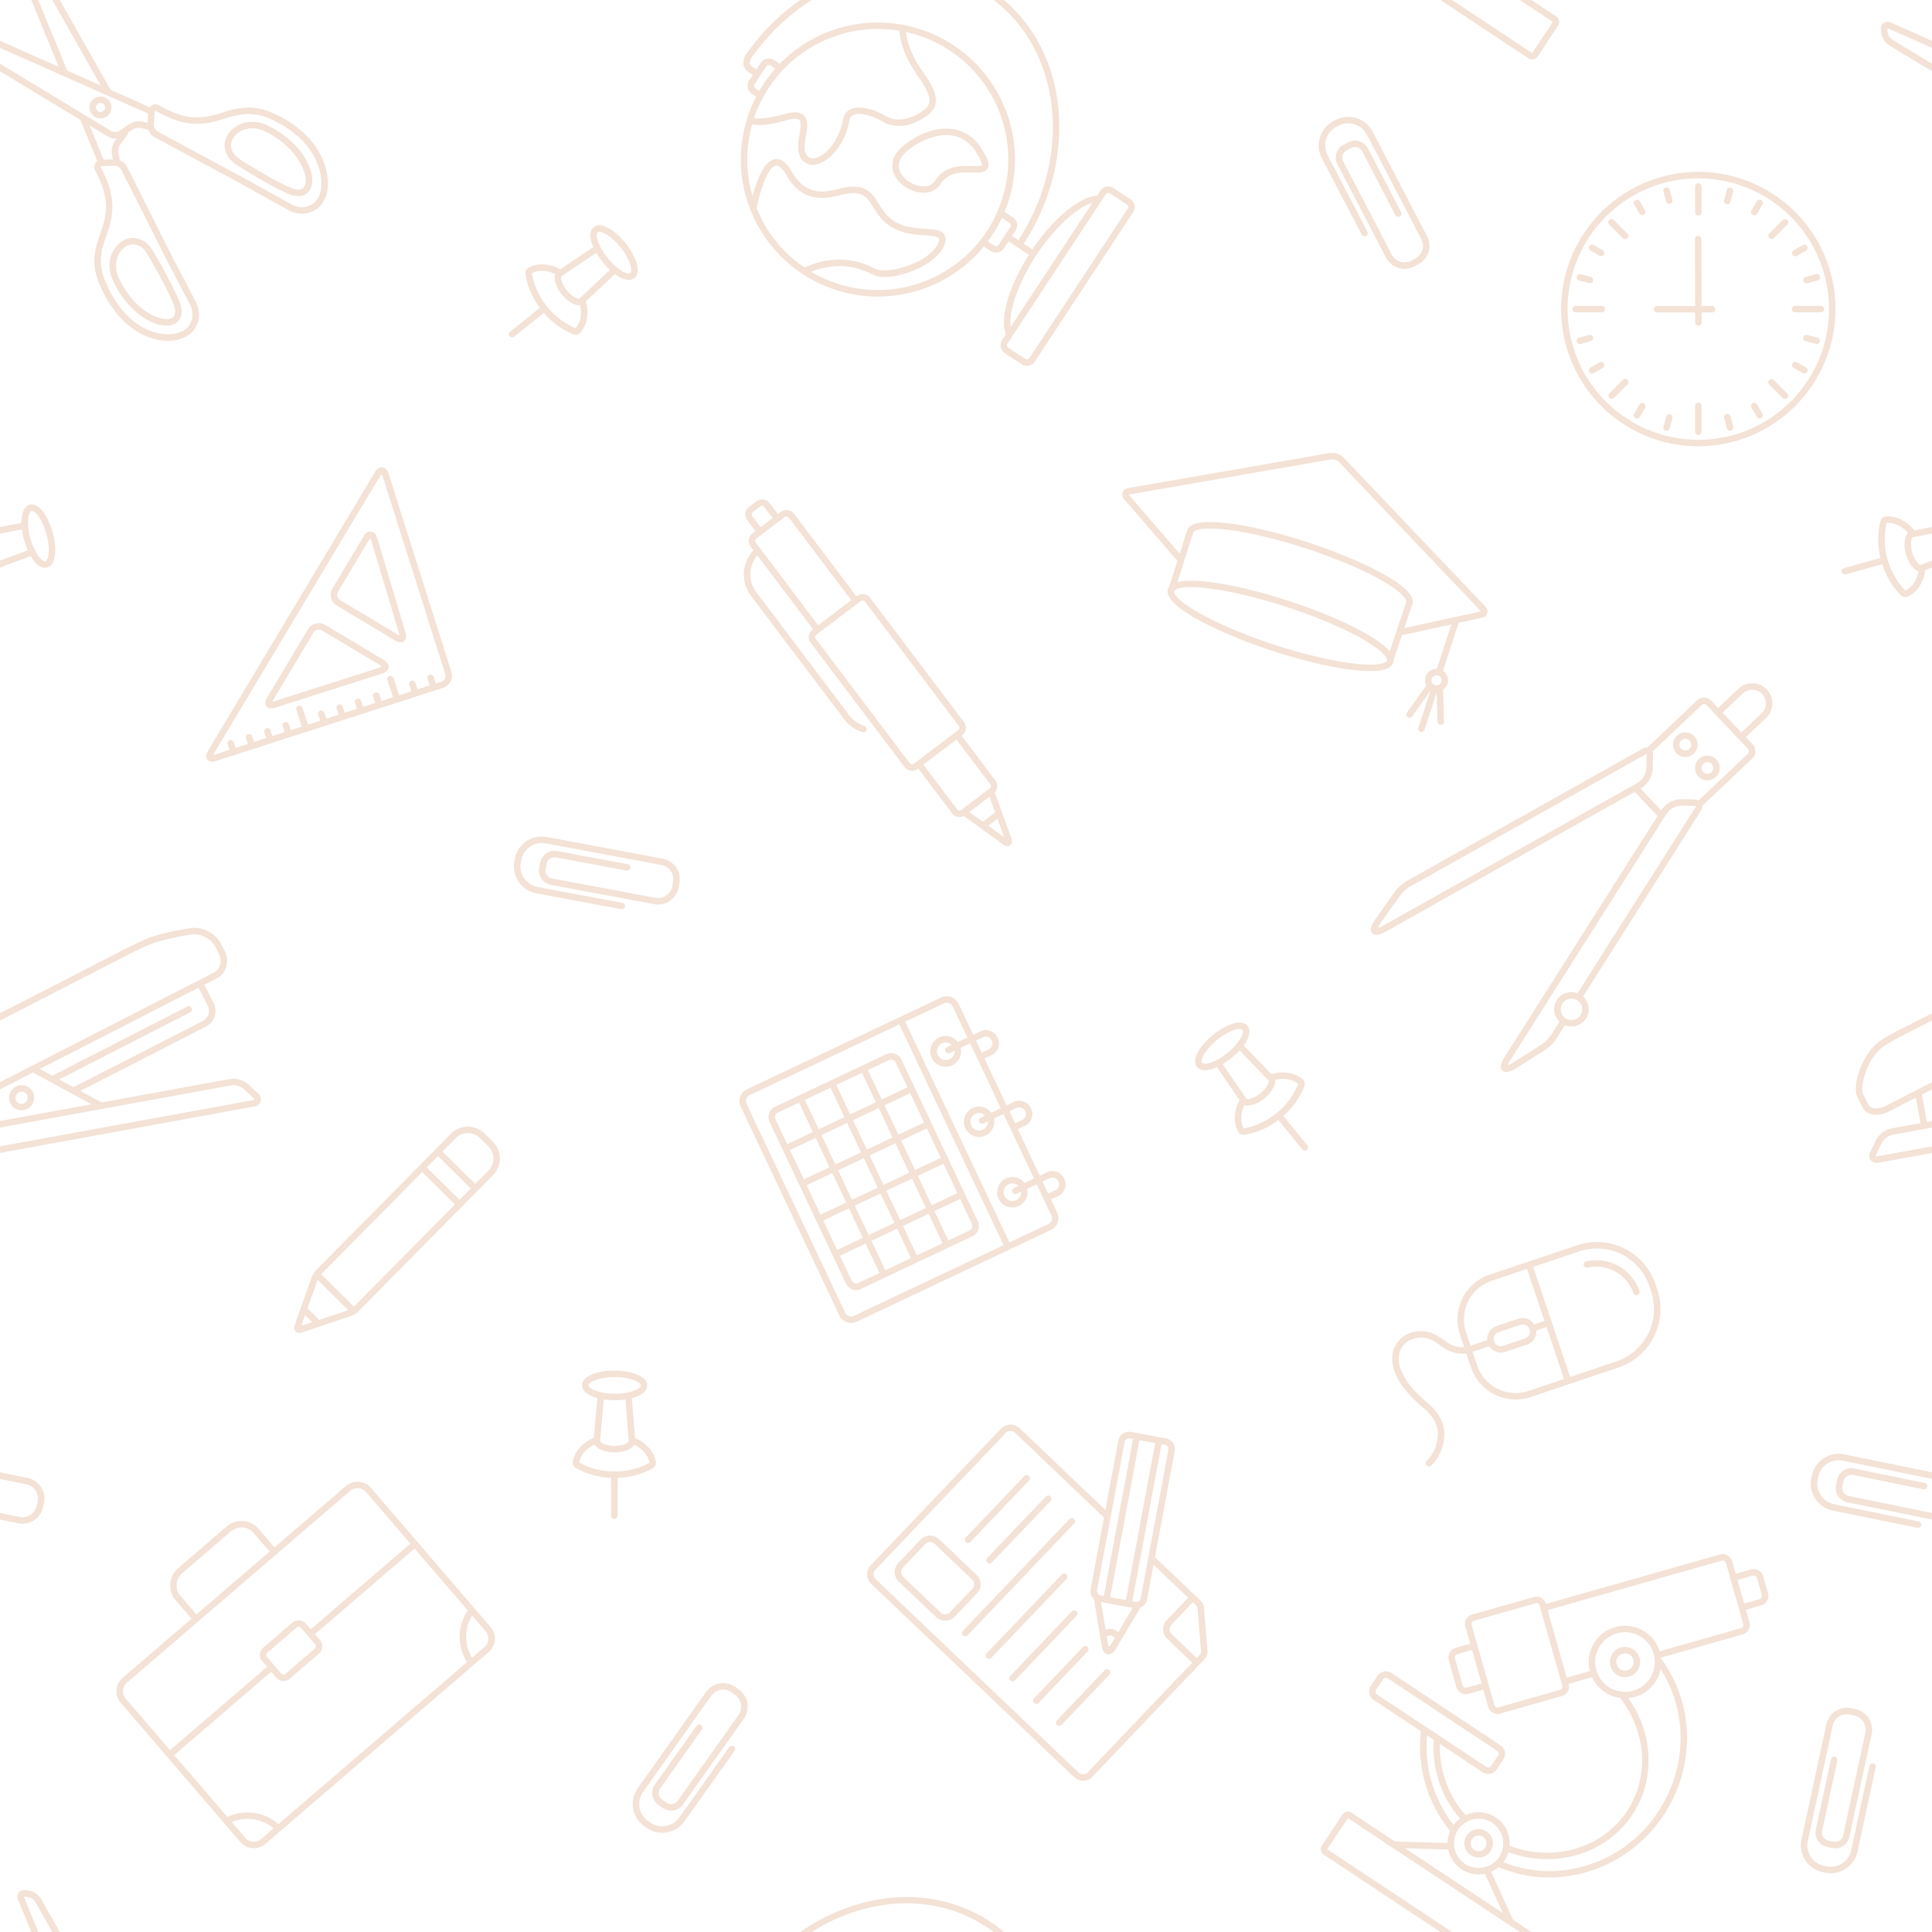 <svg xmlns="http://www.w3.org/2000/svg" width="807" height="807" viewBox="0 0 807 807">
  <defs>
    <style>
      .cls-1 {
        fill: #f3e2d5;
        fill-rule: evenodd;
      }
    </style>
  </defs>
  <path id="pat.svg" class="cls-1" d="M771.64,627.5a6.047,6.047,0,0,1-4.714-7.135l0.45-2.213a6.046,6.046,0,0,1,7.142-4.72l29.435,6.011a1.346,1.346,0,1,1-.537,2.637l-29.435-6.012a3.363,3.363,0,0,0-3.968,2.623l-0.451,2.212a3.362,3.362,0,0,0,2.616,3.968L807,631.975v2.744Zm-12.186-10.551-0.215,1.042a8.751,8.751,0,0,0,6.819,10.309l35.354,7.216a1.346,1.346,0,0,1-.269,2.664,1.237,1.237,0,0,1-.27-0.027l-35.353-7.216a11.446,11.446,0,0,1-8.917-13.491l0.215-1.035a11.449,11.449,0,0,1,13.491-8.918L807,614.981v2.75l-37.236-7.605A8.752,8.752,0,0,0,759.454,616.945ZM783.9,485.713a2.982,2.982,0,0,1-2.657-1.311,3.4,3.4,0,0,1,.061-3.423l2.306-4.775a9.749,9.749,0,0,1,6.356-4.842l12.239-2.239L800.268,458.5l-11.305,5.79a11.631,11.631,0,0,1-5.258,1.345c-2.6,0-4.634-1.056-5.575-2.885l-2.26-4.418c-1.978-3.847.538-14.177,6.288-20.734,2.757-3.14,8.534-6.059,12.353-7.989l0.781-.39c3.073-1.56,6.987-3.551,11.708-5.965v3.02q-6.274,3.207-10.5,5.346l-0.779.39c-3.632,1.836-9.133,4.613-11.541,7.357-5.474,6.248-7.135,15.367-5.925,17.74l2.267,4.419a3.42,3.42,0,0,0,3.181,1.419,9.136,9.136,0,0,0,4.035-1.049L807,452.028v3.019l-4.237,2.172,2.085,11.426,2.152-.39v2.724l-16.557,3.026a7.12,7.12,0,0,0-4.411,3.369l-2.3,4.775a1.807,1.807,0,0,0-.216.739,0.269,0.269,0,0,0,.007.088,1.365,1.365,0,0,0,.377.047,2.338,2.338,0,0,0,.464-0.047L807,478.84v2.737l-22.152,4.049A5.281,5.281,0,0,1,783.9,485.713ZM804.041,239.1c-0.908,4.754-3.5,8.439-7.115,10.114a2.419,2.419,0,0,1-1,.209,2.685,2.685,0,0,1-1.83-.707,31.554,31.554,0,0,1-7.854-13.073l-15.3,4.277a1.138,1.138,0,0,1-.363.054,1.346,1.346,0,0,1-.363-2.643l15.3-4.277a31.656,31.656,0,0,1-.053-15.4,2.665,2.665,0,0,1,2.166-1.883c3.96-.431,8.083,1.385,11.317,4.99a4.33,4.33,0,0,1,.552.807l0.4-.074c1.729-.33,4.365-0.834,7.109-1.352v2.737c-2.569.484-4.983,0.941-6.611,1.258l-1.244.235a1.069,1.069,0,0,0-.363.182c-0.726,1.338-.767,3.739-0.094,6.153,0.767,2.757,2.185,4.607,3.268,5.232a0.953,0.953,0,0,0,.417-0.034c0.928-.343,2.616-0.975,4.627-1.721v2.871c-1.137.424-2.138,0.8-2.9,1.083A4.5,4.5,0,0,1,804.041,239.1Zm-3.342-.781c-1.958-1.089-3.72-3.725-4.6-6.893-0.888-3.187-.753-6.267.363-8.238a2.391,2.391,0,0,1,.5-0.6c-0.007-.007-0.014-0.02-0.021-0.027-2.615-2.912-5.857-4.412-8.9-4.122A31.027,31.027,0,0,0,795.9,246.72c2.757-1.325,4.761-4.284,5.494-8.131a0.023,0.023,0,0,0,.007-0.02A2.46,2.46,0,0,1,800.7,238.32ZM785.776,13.659l-0.115-1.224a3.038,3.038,0,0,1,1.11-2.858,3.034,3.034,0,0,1,3.06-.155L807,17.041v2.946l-18.259-8.1a0.294,0.294,0,0,0-.4.3l0.114,1.217a4.986,4.986,0,0,0,2.024,3.215l16.524,10v3.147L789.085,18.917A7.575,7.575,0,0,1,785.776,13.659ZM709.383,186.4a57.3,57.3,0,1,1,57.3-57.3A57.364,57.364,0,0,1,709.383,186.4Zm0-111.908a54.609,54.609,0,1,0,54.609,54.61A54.671,54.671,0,0,0,709.383,74.492Zm40.4,53.265h10.8a1.345,1.345,0,1,1,0,2.69h-10.8A1.345,1.345,0,0,1,749.787,127.756Zm0.753,23.554,3.861,2.23a1.345,1.345,0,0,1-1.345,2.33l-3.861-2.231A1.345,1.345,0,0,1,750.54,151.31Zm2.7-10.458a1.343,1.343,0,0,1,1.647-.951l4.307,1.154a1.346,1.346,0,0,1-.348,2.645,1.307,1.307,0,0,1-.348-0.047L754.19,142.5A1.343,1.343,0,0,1,753.239,140.852Zm5.954-23.7-4.307,1.154a1.361,1.361,0,0,1-.349.046,1.345,1.345,0,0,1-.347-2.645l4.307-1.153A1.345,1.345,0,1,1,759.193,117.147ZM754.4,104.662l-3.861,2.231a1.345,1.345,0,0,1-1.345-2.33l3.861-2.23A1.345,1.345,0,0,1,754.4,104.662Zm-8.811,61.992a1.344,1.344,0,0,1-.951-0.394l-5.661-5.659a1.345,1.345,0,0,1,1.9-1.9l5.661,5.659A1.346,1.346,0,0,1,745.59,166.654ZM740.88,99.5a1.345,1.345,0,0,1-1.9-1.9l5.661-5.661a1.345,1.345,0,1,1,1.9,1.9Zm-5.222,75.108a1.344,1.344,0,0,1-1.838-.492l-2.229-3.861a1.345,1.345,0,0,1,2.33-1.345l2.229,3.861A1.345,1.345,0,0,1,735.658,174.611ZM733.921,89.29a1.345,1.345,0,0,1-2.33-1.344l2.229-3.862a1.345,1.345,0,1,1,2.33,1.344Zm-10.935,90.571a1.363,1.363,0,0,1-.349.047,1.347,1.347,0,0,1-1.3-1l-1.157-4.307a1.345,1.345,0,0,1,2.6-.7l1.157,4.307A1.344,1.344,0,0,1,722.986,179.861ZM722.779,84.3a1.345,1.345,0,0,1-2.6-.7l1.157-4.309a1.345,1.345,0,1,1,2.6.7Zm-7.624,46.213h-4.388l0.012,4.184a1.346,1.346,0,0,1-1.341,1.349h0a1.345,1.345,0,0,1-1.345-1.341l-0.012-4.191-15.9,0h0a1.345,1.345,0,0,1,0-2.69l15.892,0L707.984,99.9a1.346,1.346,0,0,1,1.341-1.349h0a1.345,1.345,0,0,1,1.345,1.341l0.084,27.924h4.4A1.345,1.345,0,1,1,715.155,130.51Zm-5.773-40.468a1.345,1.345,0,0,1-1.345-1.345v-10.8a1.345,1.345,0,1,1,2.69,0V88.7A1.345,1.345,0,0,1,709.382,90.042ZM697.6,85.108a1.343,1.343,0,0,1-1.647-.951l-1.118-4.17a1.345,1.345,0,1,1,2.6-.7l1.118,4.17A1.345,1.345,0,0,1,697.6,85.108ZM684.943,174.12a1.345,1.345,0,1,1-2.329-1.345l2.16-3.74a1.345,1.345,0,1,1,2.329,1.346Zm1.669-84.461a1.345,1.345,0,0,1-1.838-.492l-2.16-3.739a1.345,1.345,0,1,1,2.329-1.346l2.16,3.739A1.345,1.345,0,0,1,686.612,89.659Zm-12.487,76.6a1.345,1.345,0,0,1-1.9-1.9l5.659-5.659a1.345,1.345,0,1,1,1.9,1.9ZM678.834,99.9a1.342,1.342,0,0,1-.951-0.394l-5.661-5.661a1.345,1.345,0,1,1,1.9-1.9l5.661,5.661A1.345,1.345,0,0,1,678.834,99.9Zm17.114,74.147a1.345,1.345,0,0,1,2.6.7l-1.118,4.172a1.345,1.345,0,1,1-2.6-.7Zm13.434-5.884a1.345,1.345,0,0,1,1.345,1.345v10.8a1.345,1.345,0,1,1-2.69,0v-10.8A1.345,1.345,0,0,1,709.382,168.16Zm-40.4-37.714h-10.8a1.345,1.345,0,0,1,0-2.69h10.8A1.345,1.345,0,1,1,668.979,130.446ZM668.776,107a1.348,1.348,0,0,1-.672-0.18l-3.74-2.159a1.345,1.345,0,1,1,1.345-2.33l3.74,2.159A1.345,1.345,0,0,1,668.776,107Zm-3.385,10.311a1.346,1.346,0,0,1-1.3,1,1.313,1.313,0,0,1-.348-0.047l-4.171-1.116a1.345,1.345,0,1,1,.7-2.6l4.17,1.117A1.346,1.346,0,0,1,665.391,117.313Zm-5.818,23.742,4.171-1.117a1.345,1.345,0,0,1,.7,2.6l-4.17,1.116a1.32,1.32,0,0,1-.349.047A1.346,1.346,0,0,1,659.573,141.055Zm4.791,12.485,3.74-2.16a1.345,1.345,0,1,1,1.345,2.33l-3.74,2.16A1.345,1.345,0,1,1,664.364,153.54ZM642.291,23.6a2.752,2.752,0,0,1-2.3,1.238,2.8,2.8,0,0,1-1.526-.457L601.679,0h4.869l33.4,22.132,0.04,0.014a0.081,0.081,0,0,0,.061-0.034l8.547-12.9a0.073,0.073,0,0,0-.02-0.1L634.827,0h4.862l10.376,6.873a2.761,2.761,0,0,1,.774,3.827Zm-49.929,86.839-1.64.854a8.746,8.746,0,0,1-11.792-3.716L558.641,68.616a6.061,6.061,0,0,1,2.572-8.164l2-1.043a6.062,6.062,0,0,1,8.164,2.573l13.879,26.649a1.345,1.345,0,0,1-2.386,1.242L568.993,63.225a3.366,3.366,0,0,0-4.536-1.429l-2,1.042a3.368,3.368,0,0,0-1.429,4.536l20.288,38.958a6.061,6.061,0,0,0,8.165,2.573l1.64-.854a6.06,6.06,0,0,0,2.572-8.164L570.95,56.217A8.741,8.741,0,0,0,559.158,52.5l-0.94.489A8.752,8.752,0,0,0,554.5,64.781l16.666,32a1.346,1.346,0,0,1-2.387,1.243l-16.665-32A11.445,11.445,0,0,1,556.976,50.6l0.94-.489a11.432,11.432,0,0,1,15.42,4.86l22.742,43.67A8.753,8.753,0,0,1,592.362,110.437Zm-160.1,40.553a3.973,3.973,0,0,1-3.342,1.795,3.921,3.921,0,0,1-2.192-.659l-6.994-4.6a3.99,3.99,0,0,1-1.143-5.534l1.547-2.347c-2.536-6.853,1.257-20.027,9.623-33.215l-8.507-5.6-1.89,2.871a3.947,3.947,0,0,1-2.535,1.715,3.7,3.7,0,0,1-.814.088,4.029,4.029,0,0,1-2.192-.659l-2.872-1.9A57.241,57.241,0,0,1,315.86,40.337l-1.782-1.17a4.007,4.007,0,0,1-1.137-5.541l1.535-2.333-1.885-1.245a4.58,4.58,0,0,1-2.058-2.973,6.482,6.482,0,0,1,1.231-4.573A92.02,92.02,0,0,1,334.293,0h4.768a89.317,89.317,0,0,0-25.1,24.055,3.794,3.794,0,0,0-.774,2.535,1.9,1.9,0,0,0,.9,1.217l1.871,1.237,1.842-2.8a4,4,0,0,1,5.541-1.136l2.381,1.567A57.24,57.24,0,0,1,419.6,88.494l3.483,2.3a3.992,3.992,0,0,1,1.136,5.535l-1.486,2.253,2.663,1.755c1.224-1.984,2.011-3.3,2.052-3.369C447.912,62.307,442.3,20.545,415.04,0h4.318c26.012,22.024,30.881,63.659,10.4,98.34-0.04.074-.854,1.439-2.118,3.476l3.591,2.368c8.77-12.993,19.684-22.052,27.027-22.435l1.353-2.058a4,4,0,0,1,5.541-1.143l6.987,4.607a4,4,0,0,1,1.143,5.535Zm-96.207-39.22c3.215-1.574,15.918-6.853,29.429.437,5.205,2.8,21.735-2.475,25.763-9.463,1.251-2.172,1.089-2.972.955-3.214-0.5-.935-3.544-1.13-6.227-1.3a46.019,46.019,0,0,1-6.712-.773c-8.877-1.91-11.977-6.873-14.465-10.854-2.724-4.371-4.526-7.256-12.785-5.333-0.309.074-.645,0.155-1,0.242-5.44,1.332-15.562,3.806-22.455-8.225-1.641-2.865-3.235-4.324-4.5-4.1-3.316.558-6.645,10.558-8.023,17.707A54.141,54.141,0,0,0,336.055,111.77Zm-14.2-84.413a1.289,1.289,0,0,0-.989-0.188,1.312,1.312,0,0,0-.827.558L315.187,35.1a1.316,1.316,0,0,0,.37,1.816l1.608,1.056c0.551-.948,1.116-1.883,1.721-2.8a58.569,58.569,0,0,1,4.977-6.489ZM366.748,12.1a54.581,54.581,0,0,0-51.769,37.176c1.244,0.612,6.806.081,12.7-1.607,3.86-1.1,6.375-.982,7.922.39,2.111,1.876,1.573,5.239,1,8.8-0.41,2.589-.841,5.259-0.148,6.947,0.713,1.749,1.869,2.508,3.524,2.327,4.472-.477,10.552-7.2,12.125-16.066a5.793,5.793,0,0,1,3.316-4.512c4.552-2.064,12.017,1.379,14.277,2.744,5.1,3.094,10.424,1.251,13.988-.841,2.811-1.648,4.095-2.973,4.438-4.58,0.511-2.394-1.069-6.059-4.97-11.533-6.281-8.8-7.3-15.77-7.444-18.494A54.446,54.446,0,0,0,366.748,12.1Zm29.946,8.991a54.523,54.523,0,0,0-18.251-7.72c0.269,2.737,1.493,8.837,6.893,16.409,4.492,6.3,6.106,10.384,5.407,13.652-0.646,3.019-3.248,4.9-5.71,6.341-5.931,3.477-11.883,3.773-16.738.827-2.61-1.587-8.743-3.974-11.776-2.6a3.077,3.077,0,0,0-1.775,2.529c-1.809,10.195-8.951,17.68-14.486,18.272a6.875,6.875,0,0,1-.733.04,5.89,5.89,0,0,1-5.568-4.022c-0.982-2.387-.491-5.441-0.014-8.393,0.411-2.562.875-5.468-.134-6.362-0.431-.384-1.708-0.868-5.387.188-1.883.538-10.4,2.845-14.237,1.56a54.332,54.332,0,0,0-.921,25.838c0.309,1.486.686,2.945,1.1,4.385,1.506-5.9,4.526-14.708,9.233-15.515,2.542-.43,4.99,1.392,7.3,5.421,5.884,10.276,14.069,8.278,19.482,6.947,0.357-.087.7-0.168,1.029-0.242,10.121-2.361,12.818,1.95,15.676,6.523,2.448,3.921,4.983,7.983,12.744,9.65a43.154,43.154,0,0,0,6.322.719c3.873,0.249,7.216.464,8.426,2.717,1.016,1.9-.081,4.237-1,5.83-3.611,6.275-15.669,11.594-23.954,11.594a11.553,11.553,0,0,1-5.414-1.109c-10.7-5.777-21.063-2.818-25.421-1.063A54.546,54.546,0,0,0,396.694,21.09Zm25.468,72.778a1.277,1.277,0,0,0-.558-0.827L418.5,90.989a57.976,57.976,0,0,1-4,7.142c-0.605.921-1.238,1.816-1.89,2.7l2.69,1.769a1.323,1.323,0,0,0,.989.2,1.3,1.3,0,0,0,.827-0.565l4.855-7.378A1.266,1.266,0,0,0,422.162,93.868Zm10.726,12.676c-7.438,11.305-11.607,23.3-10.739,30.047l34.1-51.789C449.667,86.665,440.346,95.226,432.888,106.544ZM470.669,85.4l-6.993-4.607a1.311,1.311,0,0,0-1.816.377l-41.023,62.3a1.306,1.306,0,0,0,.377,1.809l6.987,4.6a1.339,1.339,0,0,0,1.815-.37l41.023-62.3A1.31,1.31,0,0,0,470.669,85.4ZM408,72.1c-0.591,0-1.21-.02-1.879-0.041-0.719-.023-1.484-0.048-2.278-0.048-3.892,0-8.243.586-11,4.931a7.931,7.931,0,0,1-7,3.56c-4.892,0-10.123-3.152-12.166-7.332a8.93,8.93,0,0,1,1.268-9.786c3.026-3.889,11.594-9.643,20.372-9.643,6.238,0,11.363,2.965,14.82,8.576,2.607,4.233,3.276,6.5,2.384,8.1C411.579,72.1,409.254,72.1,408,72.1Zm-0.157-8.372c-2.983-4.842-7.2-7.3-12.529-7.3-7.538,0-15.441,5-18.249,8.6-1.782,2.29-2.11,4.63-.975,6.952,1.6,3.266,5.879,5.824,9.75,5.824a5.342,5.342,0,0,0,4.731-2.312c3.476-5.477,8.919-6.179,13.272-6.179,0.823,0,1.618.025,2.365,0.049,0.634,0.02,1.232.04,1.783,0.04,1.824,0,2.136-.255,2.18-0.307C410.186,69.076,410.6,68.209,407.841,63.733Zm14.1,289.3a1.8,1.8,0,0,1-1.107.368,3.521,3.521,0,0,1-2.02-.8l-16.259-11.772a3.886,3.886,0,0,1-1.754.422,3.936,3.936,0,0,1-3.145-1.562l-14.118-18.7-0.216.163a3.93,3.93,0,0,1-5.5-.768l-39.206-51.92a3.929,3.929,0,0,1,.769-5.5l0.215-.163-23.26-30.8a12.206,12.206,0,0,0-.465,15.313l38.946,51.576a12.2,12.2,0,0,0,6.1,4.3,1.47,1.47,0,0,1,1.046,1.65,1.257,1.257,0,0,1-1.565,1,14.879,14.879,0,0,1-7.732-5.333l-38.946-51.576a14.888,14.888,0,0,1,.965-19.114l-1.155-1.53a3.934,3.934,0,0,1,.769-5.5l1.247-.942-3.473-4.6a3.931,3.931,0,0,1,.768-5.5l3.1-2.337a3.928,3.928,0,0,1,5.5.769l3.474,4.6,1.247-.942a3.93,3.93,0,0,1,5.5.768L357.729,249.1l0.216-.164a3.931,3.931,0,0,1,5.5.769l39.2,51.92a3.935,3.935,0,0,1-.768,5.5l-0.216.162,14.119,18.7a3.913,3.913,0,0,1-.276,5.051l6.864,18.864C423.037,351.716,422.5,352.6,421.939,353.03ZM319.294,211.78a1.241,1.241,0,0,0-1.736-.242l-3.095,2.337a1.239,1.239,0,0,0-.242,1.737l3.473,4.6,5.074-3.832Zm10.226,4.426a1.239,1.239,0,0,0-1.737-.242l-11.863,8.958a1.241,1.241,0,0,0-.242,1.736l26.062,34.515,13.842-10.453Zm70.988,87.04-39.2-51.92a1.241,1.241,0,0,0-1.737-.243L341,265.1a1.238,1.238,0,0,0-.243,1.737l39.205,51.92A1.267,1.267,0,0,0,381.7,319l18.567-14.02A1.239,1.239,0,0,0,400.508,303.246Zm13.135,24.365-14.119-18.7-13.842,10.452,14.119,18.7a1.239,1.239,0,0,0,1.737.242l11.862-8.957A1.239,1.239,0,0,0,413.643,327.611Zm-0.352,5.19-8.435,6.37,5.637,4.08,5.178-3.91Zm5.934,16.307-2.592-7.123-3.861,2.916,6.138,4.445C419.211,349.563,419.352,349.457,419.225,349.108Zm-107.243,105.9,81.179-38.348a5.392,5.392,0,0,1,2.315-.521,5.451,5.451,0,0,1,4.908,3.109l6.128,12.973,2.955-1.4a5.426,5.426,0,0,1,7.224,2.588l0.051,0.11a5.426,5.426,0,0,1-2.594,7.209l-2.956,1.4,9.262,19.607,2.955-1.4a5.434,5.434,0,0,1,7.223,2.59l0.043,0.089a5.435,5.435,0,0,1-2.584,7.23l-2.957,1.395,9.193,19.461,2.955-1.4a5.433,5.433,0,0,1,7.223,2.589l0.045,0.1a5.426,5.426,0,0,1-2.588,7.223l-2.955,1.4,2.6,5.5a5.427,5.427,0,0,1-2.589,7.224l-81.179,38.347a5.379,5.379,0,0,1-2.313.52,5.451,5.451,0,0,1-4.908-3.108l-41.22-87.26A5.431,5.431,0,0,1,311.982,455.009ZM413,438.3a2.735,2.735,0,0,0,1.306-3.64l-0.051-.111a2.737,2.737,0,0,0-3.637-1.292l-2.955,1.4,2.382,5.043Zm13.943,29.515a2.74,2.74,0,0,0,1.305-3.642l-0.043-.089a2.742,2.742,0,0,0-3.645-1.313l-2.955,1.4,2.383,5.043Zm13.872,29.366a2.736,2.736,0,0,0,1.305-3.641l-0.046-.1a2.74,2.74,0,0,0-3.641-1.305l-2.955,1.4,2.382,5.042ZM437.865,511.3a2.733,2.733,0,0,0,1.306-3.641l-6.128-12.972-3.984,1.883a6.359,6.359,0,0,1-6.185,7.791,6.385,6.385,0,0,1-5.749-3.643,6.356,6.356,0,0,1,5.743-9.068,6.376,6.376,0,0,1,5.027,2.494l4-1.89L419.17,465.317l-4,1.891a6.353,6.353,0,0,1-6.2,7.71,6.384,6.384,0,0,1-5.749-3.643,6.358,6.358,0,0,1,5.743-9.069,6.376,6.376,0,0,1,5.077,2.56l3.983-1.881L405.229,435.8l-3.986,1.882a6.418,6.418,0,1,1-1.162-2.426l4-1.889L397.952,420.4a2.75,2.75,0,0,0-2.476-1.569,2.707,2.707,0,0,0-1.166.264l-16.221,7.662,43.555,92.205Zm-14.354-15.086,1.856-.876a3.669,3.669,0,0,0-2.5-1,3.665,3.665,0,0,0-3.311,5.229,3.684,3.684,0,0,0,3.317,2.1,3.655,3.655,0,0,0,3.649-3.9l-1.862.88A1.346,1.346,0,0,1,423.511,496.212Zm-13.872-29.368,1.884-.89a3.678,3.678,0,0,0-2.562-1.058,3.665,3.665,0,0,0-3.31,5.231,3.683,3.683,0,0,0,3.316,2.1,3.668,3.668,0,0,0,3.658-3.819l-1.837.868A1.345,1.345,0,0,1,409.639,466.844ZM395.7,437.331l1.856-.877a3.674,3.674,0,0,0-2.5-1,3.665,3.665,0,0,0-3.311,5.229,3.682,3.682,0,0,0,3.316,2.1,3.613,3.613,0,0,0,1.562-.353,3.667,3.667,0,0,0,2.088-3.55l-1.862.879A1.345,1.345,0,1,1,395.7,437.331Zm-83.871,23.75,41.219,87.259a2.749,2.749,0,0,0,2.476,1.568,2.713,2.713,0,0,0,1.165-.263l62.524-29.535-43.555-92.205-62.525,29.536A2.737,2.737,0,0,0,311.827,461.081Zm11.89,1.238,46.511-21.971a4.711,4.711,0,0,1,2.025-.456,4.77,4.77,0,0,1,4.293,2.72l31.872,67.471a4.752,4.752,0,0,1-2.265,6.317l-46.511,21.97a4.711,4.711,0,0,1-2.025.456,4.767,4.767,0,0,1-4.292-2.72l-31.872-67.47A4.745,4.745,0,0,1,323.717,462.319Zm12.457-2.91,5.805,12.289,10.731-5.07-5.8-12.288Zm27.071,23.222,5.814,12.307,10.732-5.069-5.814-12.307Zm9.583-7.5-5.8-12.287-10.732,5.07,5.8,12.286Zm-2.62,22.242,5.8,12.287,10.731-5.07-5.8-12.286Zm-2.433,1.149-10.732,5.07,5.805,12.286,10.731-5.069Zm-1.149-2.432-5.814-12.308-10.731,5.07,5.813,12.307Zm-6.963-14.74-5.8-12.287-10.731,5.069,5.8,12.287Zm-10.325-28.157,5.8,12.288,10.732-5.069-5.805-12.289Zm24.776-9.43a2.068,2.068,0,0,0-1.861-1.179,2.029,2.029,0,0,0-.876.2l-8.874,4.192,5.8,12.287,10.733-5.07Zm6.075,12.862-10.733,5.07,5.805,12.287,10.732-5.07Zm6.953,14.72-10.732,5.069,5.813,12.308,10.733-5.07Zm6.963,14.74-10.733,5.069,5.8,12.287,10.733-5.07ZM405,513.967a2.056,2.056,0,0,0,.981-2.735l-4.927-10.43-10.733,5.07,5.8,12.287ZM393.7,519.309l-5.8-12.288-10.732,5.069,5.8,12.288Zm-13.165,6.218-5.8-12.287L364,518.309l5.8,12.288Zm-24.774,9.43a2.1,2.1,0,0,0,2.735.981l8.875-4.193-5.8-12.287-10.733,5.07ZM349.682,522.1l10.733-5.07-5.8-12.288-10.733,5.07Zm-6.953-14.72,10.733-5.07L347.648,490l-10.733,5.07Zm-6.963-14.74,10.733-5.07-5.8-12.286-10.733,5.07Zm-11.88-25.149,4.927,10.43,10.733-5.07-5.8-12.288-8.876,4.192A2.053,2.053,0,0,0,323.886,467.487Zm-13.2,250.444L285.264,753.75a6.061,6.061,0,0,1-8.439,1.433l-1.841-1.307a6.052,6.052,0,0,1-1.432-8.439l17.39-24.5a1.345,1.345,0,0,1,2.194,1.557l-17.391,24.5a3.364,3.364,0,0,0,.8,4.688l1.841,1.307a3.367,3.367,0,0,0,4.689-.8L308.5,716.374a6.062,6.062,0,0,0-1.433-8.44l-1.508-1.071a6.061,6.061,0,0,0-8.439,1.432l-28.5,40.154a8.741,8.741,0,0,0,2.069,12.188l0.864,0.615a8.755,8.755,0,0,0,12.189-2.07l20.885-29.424a1.344,1.344,0,1,1,2.193,1.556l-20.885,29.425a11.444,11.444,0,0,1-15.939,2.7l-0.865-.614a11.432,11.432,0,0,1-2.7-15.939l28.5-40.152a8.753,8.753,0,0,1,12.19-2.069l1.508,1.071A8.753,8.753,0,0,1,310.688,717.931Zm-27.232-347.25a8.75,8.75,0,0,1-10.2,6.988L230.078,369.6a6.06,6.06,0,0,1-4.838-7.061l0.415-2.219a6.05,6.05,0,0,1,7.061-4.838L262.251,361a1.345,1.345,0,0,1-.493,2.644l-29.536-5.518a3.364,3.364,0,0,0-3.923,2.688l-0.415,2.219a3.366,3.366,0,0,0,2.689,3.923l43.177,8.067a6.061,6.061,0,0,0,7.062-4.839l0.34-1.818a6.061,6.061,0,0,0-4.839-7.061l-48.4-9.042a8.74,8.74,0,0,0-10.2,6.988l-0.195,1.041a8.752,8.752,0,0,0,6.988,10.2l35.469,6.627a1.346,1.346,0,0,1-.246,2.668,1.4,1.4,0,0,1-.248-0.023l-35.469-6.628a11.444,11.444,0,0,1-9.138-13.337l0.195-1.042a11.431,11.431,0,0,1,13.337-9.137l48.4,9.042a8.754,8.754,0,0,1,6.989,10.2ZM264.975,116.168a3.615,3.615,0,0,1-2.319.757,10.615,10.615,0,0,1-5.815-2.459c-3.206,3.018-9.579,9.039-12.219,11.534a4.456,4.456,0,0,1,.323.905c1.021,4.736.074,9.144-2.6,12.094a2.645,2.645,0,0,1-1.929.805,2.44,2.44,0,0,1-.867-0.153,31.59,31.59,0,0,1-12.353-8.96L214.8,140.6a1.345,1.345,0,1,1-1.679-2.1l12.4-9.912a31.645,31.645,0,0,1-6.057-14.16,2.664,2.664,0,0,1,1.259-2.578c3.472-1.946,7.979-1.884,12.368.169a4.559,4.559,0,0,1,.825.525c3.031-2.026,10.251-6.854,13.955-9.337-1.539-3.493-1.832-6.723.162-8.312a3.623,3.623,0,0,1,2.321-.757c3.019,0,7.329,2.962,10.981,7.545a25.785,25.785,0,0,1,4.526,8.1C266.76,112.731,266.446,115,264.975,116.168Zm-33.222-.944a2.5,2.5,0,0,1,.219-0.75,0.183,0.183,0,0,0-.026-0.016c-3.546-1.659-7.114-1.772-9.809-.315a31.024,31.024,0,0,0,18.293,22.964c2.024-2.3,2.711-5.8,1.886-9.634,0-.006-0.006-0.016-0.007-0.022a2.675,2.675,0,0,1-.517.057,2.2,2.2,0,0,1-.23-0.011c-2.227-.234-4.881-1.975-6.926-4.543C232.572,120.363,231.5,117.473,231.753,115.224Zm2.989,0-0.059.04a1.039,1.039,0,0,0-.263.31c-0.148,1.511.758,3.739,2.32,5.7,1.782,2.237,3.81,3.383,5.054,3.538a1.058,1.058,0,0,0,.37-0.194c2.059-1.946,9.033-8.536,12.6-11.893a31.376,31.376,0,0,1-5.658-7.109C245.01,108.364,237.161,113.611,234.742,115.228Zm28.544-4.652a23.074,23.074,0,0,0-4.058-7.214c-3.416-4.287-7.052-6.531-8.877-6.531a1.028,1.028,0,0,0-.645.171c-1.084.864-.013,5.574,4.073,10.7,3.416,4.288,7.052,6.531,8.877,6.531a1.02,1.02,0,0,0,.643-0.171C263.722,113.728,263.881,112.519,263.286,110.576ZM149.447,547.994a7.732,7.732,0,0,1-2.64,1.641l-20.741,6.946a3.283,3.283,0,0,1-1.036.181,2.124,2.124,0,0,1-1.776-.871,2.5,2.5,0,0,1-.185-2.367l7.221-20.247a8.213,8.213,0,0,1,1.637-2.6l56.5-57.138a9.855,9.855,0,0,1,13.942-.078l3.5,3.454a9.87,9.87,0,0,1,.079,13.943Zm-23.4,5.2c-0.125.35,0.06,0.538,0.412,0.42l3.984-1.335L127.43,549.3Zm2.384-6.687,4.87,4.816,12.166-4.075L132.673,534.6Zm5.709-14.24L147.828,545.8l42.227-42.71-13.691-13.537Zm44.12-44.623,13.69,13.537,4.694-4.747L182.948,482.9Zm25.712-8.819-3.495-3.454a7.166,7.166,0,0,0-10.138.056l-5.5,5.558,13.691,13.536,5.5-5.557A7.178,7.178,0,0,0,203.968,478.825Zm-18.907-191.5L90.15,317.882a5.172,5.172,0,0,1-1.568.276,2.318,2.318,0,0,1-2.16-1.129c-0.347-.613-0.557-1.685.418-3.313L156.621,197.16a3.356,3.356,0,0,1,2.829-1.965c0.608,0,2.1.257,2.853,2.63l26.215,82.8A5.355,5.355,0,0,1,185.061,287.327Zm0.892-5.888-26.215-82.8a0.434,0.434,0,0,0-.809-0.094L89.148,315.1a0.152,0.152,0,0,0,.178.224l6.541-2.105L95.1,310.892a1.345,1.345,0,0,1,2.557-.838l0.765,2.337,5.116-1.647-0.774-2.362a1.345,1.345,0,1,1,2.557-.837l0.778,2.375,5.115-1.647-0.786-2.4a1.345,1.345,0,0,1,2.557-.838l0.79,2.414,5.106-1.644-0.8-2.44a1.345,1.345,0,0,1,2.557-.837l0.8,2.452,4.636-1.492-2.292-7a1.345,1.345,0,0,1,2.557-.838l2.3,7.012,5.1-1.643-0.823-2.514a1.345,1.345,0,1,1,2.557-.837l0.827,2.527,5.116-1.647L140.59,296a1.345,1.345,0,1,1,2.556-.837l0.84,2.564,5.115-1.647-0.848-2.591a1.345,1.345,0,0,1,2.556-.836l0.853,2.6,5.106-1.644-0.861-2.627a1.345,1.345,0,1,1,2.556-.838l0.866,2.641,4.835-1.557-2.355-7.19a1.345,1.345,0,0,1,2.557-.837l2.359,7.2,5.1-1.643-0.885-2.705a1.345,1.345,0,1,1,2.556-.837l0.89,2.717,5.117-1.647-0.9-2.743a1.345,1.345,0,0,1,2.557-.837l0.9,2.756,2.17-.7A2.658,2.658,0,0,0,185.953,281.439ZM167.317,268.3h0a4.3,4.3,0,0,1-2.166-.7L140.75,253a5.325,5.325,0,0,1-1.835-7.3l13-21.734a3.336,3.336,0,0,1,2.807-1.96c0.608,0,2.1.259,2.819,2.663l11.861,39.62a3.388,3.388,0,0,1-.249,3.129A2.226,2.226,0,0,1,167.317,268.3Zm-12.352-42.864a0.4,0.4,0,0,0-.741-0.093l-13,21.734a2.635,2.635,0,0,0,.908,3.613l24.4,14.6a0.2,0.2,0,0,0,.295-0.231Zm7.313,53.329c-0.079.678-.522,1.914-2.609,2.579l-44.82,14.293a5.185,5.185,0,0,1-1.558.273,2.327,2.327,0,0,1-2.169-1.134c-0.348-.614-0.558-1.687.416-3.317l17.087-28.563a5.323,5.323,0,0,1,7.3-1.836l24.4,14.6C162.207,276.779,162.356,278.085,162.278,278.763Zm-3.332-.8-24.4-14.6a2.633,2.633,0,0,0-3.613.909l-17.087,28.563a0.159,0.159,0,0,0,.184.234l44.822-14.293A0.441,0.441,0,0,0,158.946,277.963ZM41.971,40.313a4.581,4.581,0,1,1-4.035,2.408A4.591,4.591,0,0,1,41.971,40.313Zm-0.9,6.246a1.932,1.932,0,0,0,2.56-.77,1.892,1.892,0,0,0-.768-2.56A1.868,1.868,0,0,0,41.971,43,1.891,1.891,0,0,0,41.072,46.559Zm90.3,41.31a10.441,10.441,0,0,1-5.219,1.372,11.888,11.888,0,0,1-5.7-1.513c-6.341-3.511-13.772-7.613-20.148-11.171L64.547,57.29A5.9,5.9,0,0,1,61.984,54.3l-2.663-.8a5.281,5.281,0,0,0-3.853.585l-1.809,1.224a4.746,4.746,0,0,1-.578,1.117l-2.939,4.075a5.31,5.31,0,0,0-.7,3.84l0.726,2.7a5.957,5.957,0,0,1,2.905,2.636l18.231,36.315c1.291,2.481,2.65,5.077,4.015,7.693,2.179,4.163,4.385,8.379,6.422,12.34,2.852,5.529,1.1,11.8-4.068,14.594a16,16,0,0,1-7.579,1.735c-4.291,0-19.025-1.695-28.454-23.43-3.941-9.079-1.836-15.232.2-21.184,2.307-6.752,4.486-13.12-1-24.331-0.4-.821-0.787-1.621-1.123-2.32a2.976,2.976,0,0,1,.04-2.872,2.84,2.84,0,0,1,.888-0.9L33.578,50.074,0,29.758V26.611L46.53,54.768a3.441,3.441,0,0,0,3.262-.081l4.163-2.824a7.97,7.97,0,0,1,6.14-.935l1.507,0.45,0.262-3.948L0,19.987V17.041L24.506,27.909,13.08,0h2.905L28.057,29.489,42.085,35.71,21.863,0h3.094L46.214,37.546,62.556,44.8a2.724,2.724,0,0,1,2.266-1.217,3.291,3.291,0,0,1,1.527.4l2.286,1.19a36.506,36.506,0,0,0,7.108,2.912,24.148,24.148,0,0,0,6.611.961A35.909,35.909,0,0,0,92.98,46.994a36.111,36.111,0,0,1,10.76-2.064,25.269,25.269,0,0,1,10.336,2.347c14.768,6.523,19.879,16.4,21.607,21.709,1.857,5.682,1.662,11.318-.524,15.091A10.245,10.245,0,0,1,131.373,87.869ZM42.132,69.92c0.336,0.7.72,1.493,1.123,2.306,5.972,12.213,3.4,19.738,1.13,26.382-1.957,5.723-3.8,11.123-.276,19.24,8.776,20.242,22.112,21.816,25.986,21.816a13.5,13.5,0,0,0,6.294-1.412c3.853-2.078,5.125-6.806,2.966-11-2.038-3.954-4.243-8.164-6.416-12.327-1.372-2.616-2.731-5.212-4.028-7.713L50.666,70.881a3.431,3.431,0,0,0-2.723-1.654H47.869l-5.212.2a0.826,0.826,0,0,0-.6.175A0.5,0.5,0,0,0,42.132,69.92Zm5.945-12.078a5.739,5.739,0,0,1-2.939-.767l-7.693-4.66,5.851,14.3,3.954-.148-0.41-1.52a7.953,7.953,0,0,1,1.116-6.106l0.827-1.143A6.225,6.225,0,0,1,48.077,57.842Zm85.051,11.977c-1.594-4.882-6.328-13.981-20.141-20.081a22.62,22.62,0,0,0-9.247-2.118,33.58,33.58,0,0,0-9.98,1.95c-1.749.531-3.524,1.069-5.4,1.473a28.23,28.23,0,0,1-6.005.686c-4.728,0-9.624-1.372-14.97-4.183-0.807-.424-1.587-0.834-2.273-1.184a0.728,0.728,0,0,0-.289-0.094,0.69,0.69,0,0,0-.222.6l-0.35,5.205a3.426,3.426,0,0,0,1.567,2.851L101.594,74.2c6.4,3.564,13.821,7.673,20.162,11.177a9.176,9.176,0,0,0,4.4,1.177,7.61,7.61,0,0,0,6.678-3.82C134.224,80.323,135.031,75.663,133.128,69.819Zm-8.5,12.077a10.973,10.973,0,0,1-4.174-.954c-7.716-3.226-21.309-11.83-22.285-12.545-4.19-3.075-5.492-7.667-3.318-11.7a12.036,12.036,0,0,1,10.534-5.806,15,15,0,0,1,6.683,1.651c13.247,6.563,19.711,18.036,18.1,24.9A5.436,5.436,0,0,1,124.627,81.9ZM110.873,54.952a12.342,12.342,0,0,0-5.489-1.371,9.415,9.415,0,0,0-8.166,4.393c-1.819,3.376.119,6.477,2.54,8.254,0.913,0.668,14.367,9.153,21.732,12.233a8.356,8.356,0,0,0,3.137.745,2.73,2.73,0,0,0,2.924-2.374C128.719,71.845,123.451,61.184,110.873,54.952ZM51.8,100.287a8.288,8.288,0,0,1,3.744-.915,9.579,9.579,0,0,1,7.738,4.533c0.674,0.976,8.77,14.608,11.76,22.383,1.444,3.755.728,6.027-.127,7.272a6.238,6.238,0,0,1-5.38,2.42h0c-6.811,0-16.673-6.451-22.342-18.78C43.433,109.02,47.625,102.385,51.8,100.287Zm-2.164,15.789c5.767,12.54,15.266,17.214,19.9,17.214h0a3.749,3.749,0,0,0,3.162-1.253c0.692-1.007.632-2.706-.166-4.783-2.853-7.421-10.832-20.907-11.463-21.822a6.953,6.953,0,0,0-5.524-3.37,5.631,5.631,0,0,0-2.537.629C49.889,104.258,46.659,109.6,49.639,116.076ZM12.387,210.842a3.324,3.324,0,0,1,.895-0.121c3.766,0,7.149,5.992,8.7,11.567,1.809,6.51,1.6,13.665-2.307,14.755a3.626,3.626,0,0,1-.894.121c-2.2,0-4.264-2.058-5.918-4.876-3.2,1.184-8.884,3.3-12.865,4.768v-2.871c3.759-1.392,8.635-3.2,11.628-4.3a30.816,30.816,0,0,1-1.54-4.284,30.43,30.43,0,0,1-.894-4.472c-2.414.464-5.925,1.13-9.193,1.755v-2.737c3.268-.626,6.7-1.278,8.991-1.715C8.944,214.608,9.933,211.521,12.387,210.842Zm0.289,14.028c1.722,6.181,4.7,9.6,6.106,9.6a0.754,0.754,0,0,0,.175-0.027c1.332-.37,2.193-5.125.431-11.439-1.715-6.181-4.7-9.6-6.106-9.6a0.7,0.7,0,0,0-.168.02C11.775,213.8,10.922,218.556,12.677,224.87ZM9.028,453.293a5.239,5.239,0,1,1-.945.085A5.236,5.236,0,0,1,9.028,453.293Zm-2.513,5.7a2.55,2.55,0,1,0,2.513-3.009,2.487,2.487,0,0,0-.462.042A2.554,2.554,0,0,0,6.515,458.992Zm57.769-67.947a104.315,104.315,0,0,1,15.649-3.4,9.431,9.431,0,0,1,1.385-.1,13.16,13.16,0,0,1,11.009,6.678l1.412,2.75c2.246,4.391.894,9.59-3.013,11.594l-5.387,2.757,3.853,7.526a7.418,7.418,0,0,1-3.221,9.986L33.578,455.679l8.884,4.815,53.686-9.8a6.976,6.976,0,0,1,1.271-.114,9.832,9.832,0,0,1,6.382,2.4l3.84,3.651a3.06,3.06,0,0,1-1.667,5.595L0,481.577V478.84l105.488-19.26a1.329,1.329,0,0,0,.794-0.323,1.679,1.679,0,0,0-.5-0.672l-3.84-3.659a7.174,7.174,0,0,0-4.526-1.654,4.635,4.635,0,0,0-.787.067L0,470.979v-2.724l38.238-6.987L13.759,448,0,455.047v-3.019L89.5,406.17c2.589-1.332,3.416-4.9,1.849-7.969l-1.412-2.758a10.442,10.442,0,0,0-8.615-5.211,6.885,6.885,0,0,0-1,.067,103.909,103.909,0,0,0-15.239,3.315C61.09,394.865,54.856,398.08,51.5,399.8,29.092,411.355,11.843,420.219,0,426.278v-3.027c11.8-6.032,28.622-14.68,50.269-25.837C53.692,395.652,60.068,392.363,64.284,391.045Zm-47.62,55.468,5.205,2.818,56.335-28.869a1.346,1.346,0,0,1,1.812.582v0a1.343,1.343,0,0,1-.582,1.809l-54.7,28.028,5.979,3.242,54.035-27.687A4.724,4.724,0,0,0,86.8,420.07l-3.853-7.518Zm1.7,181.145L18,629.467A8.757,8.757,0,0,1,7.68,636.286L0,634.719v-2.744l8.218,1.675a6.053,6.053,0,0,0,7.142-4.721l0.37-1.81a6.063,6.063,0,0,0-4.721-7.141L0,617.731v-2.75l11.547,2.361A8.762,8.762,0,0,1,18.366,627.658Zm-7.639,161.87,1.224,0.149a7.576,7.576,0,0,1,5.158,3.456L24.956,807H21.863l-7.095-12.535a5.024,5.024,0,0,0-3.154-2.119l-1.224-.154a0.3,0.3,0,0,0-.3.4l5.9,14.4H13.08L7.6,793.61a3.038,3.038,0,0,1,.242-3.059A3.036,3.036,0,0,1,10.727,789.528Zm40.52-88.689,28.765-24.718-6.659-7.75a9.423,9.423,0,0,1,1.006-13.288l20.358-17.5A9.423,9.423,0,0,1,108,638.594l6.659,7.749L144.509,620.7a7.4,7.4,0,0,1,10.441.79l49.95,58.126a7.4,7.4,0,0,1-.791,10.44L110.846,770.2a7.4,7.4,0,0,1-10.439-.79l-49.95-58.127A7.412,7.412,0,0,1,51.246,700.839Zm54.717-60.492a6.732,6.732,0,0,0-9.494-.719l-20.358,17.5a6.734,6.734,0,0,0-.719,9.5l6.66,7.749,30.57-26.27Zm96.393,47.666a4.713,4.713,0,0,0,.5-6.646l-5.641-6.566a16.965,16.965,0,0,0-.055,17.674Zm-99.909,79.639a4.713,4.713,0,0,0,6.646.5l5.18-4.452a16.967,16.967,0,0,0-17.463-2.613Zm-7.478-8.7a19.662,19.662,0,0,1,21.373,2.976l78.752-67.674a19.657,19.657,0,0,1,.284-21.59l-22.2-25.835-41.622,35.766,2.083,2.424a4.043,4.043,0,0,1-.43,5.694l-12.147,10.438a4.037,4.037,0,0,1-5.694-.43l-2.083-2.424L72.768,733.114Zm30.8-78.965a1.347,1.347,0,0,0-1.025-.47,1.321,1.321,0,0,0-.875.324l-12.147,10.439a1.348,1.348,0,0,0-.143,1.9l5.831,6.786a1.352,1.352,0,0,0,1.024.47,1.331,1.331,0,0,0,.877-0.326l12.147-10.438a1.349,1.349,0,0,0,.143-1.9ZM52.5,709.526l18.517,21.547,40.519-34.818-2-2.322a4.04,4.04,0,0,1,.431-5.7L122.115,677.8a4.04,4.04,0,0,1,5.694.432l2,2.323,41.622-35.767L152.91,623.24a4.715,4.715,0,0,0-6.648-.5L53,702.879A4.719,4.719,0,0,0,52.5,709.526ZM247.128,601a4.526,4.526,0,0,1,.926-0.315c0.321-3.648,1.081-12.286,1.466-16.725-3.686-.989-6.387-2.785-6.376-5.335,0.018-4.014,6.795-6.115,13.48-6.115h0.145a25.806,25.806,0,0,1,9.15,1.548c2.858,1.142,4.428,2.806,4.42,4.686-0.011,2.541-2.733,4.314-6.423,5.273,0.342,4.387,1.042,13.125,1.334,16.75a4.524,4.524,0,0,1,.907.315c4.331,2.172,7.173,5.672,7.8,9.6a2.667,2.667,0,0,1-1.242,2.587,31.612,31.612,0,0,1-14.724,4l-0.044,15.889A1.345,1.345,0,0,1,256.6,634.5h0a1.345,1.345,0,0,1-1.341-1.349l0.044-15.889a31.66,31.66,0,0,1-14.831-4.136,2.665,2.665,0,0,1-1.22-2.6C239.907,606.608,242.78,603.133,247.128,601Zm20.521-22.268c0-.54-0.84-1.422-2.727-2.175a23.078,23.078,0,0,0-8.165-1.357h-0.133c-6.477,0-10.784,2.068-10.79,3.436-0.006,1.387,4.336,3.5,10.893,3.532h0.129C263.335,582.168,267.643,580.1,267.649,578.732Zm-16.99,23.041a1.04,1.04,0,0,0,.076.416c1.085,1.062,3.389,1.751,5.9,1.763H256.7c2.828,0,4.966-.857,5.859-1.722a1.068,1.068,0,0,0,.082-0.41c-0.227-2.821-1-12.388-1.377-17.273a30.942,30.942,0,0,1-4.4.311h-0.141a31.334,31.334,0,0,1-4.542-.348C251.744,589.451,250.908,598.939,250.659,601.773Zm5.926,12.848h0.149a29.312,29.312,0,0,0,14.546-3.629c-0.526-3.018-2.825-5.75-6.328-7.506l-0.02-.008a2.512,2.512,0,0,1-.433.611c-1.566,1.577-4.552,2.552-7.806,2.552h-0.074c-3.312-.015-6.24-0.985-7.831-2.6a2.494,2.494,0,0,1-.448-0.641l-0.028.01c-3.516,1.725-5.839,4.435-6.392,7.449A29.379,29.379,0,0,0,256.585,614.621Zm156.9,187.987A62,62,0,0,1,419.358,807H415.04c-0.982-.747-2-1.459-3.04-2.146C390.339,790.591,362.282,792.3,339.061,807h-4.768a82.563,82.563,0,0,1,25.8-12.092C379.223,789.8,398.18,792.528,413.48,802.608ZM363.722,653.813l54.4-57.087a5.483,5.483,0,0,1,7.743-.186l35.856,34.171,5.4-28.933a4.557,4.557,0,0,1,5.316-3.655l14.586,2.7a4.572,4.572,0,0,1,3.66,5.319l-8.261,44.291,19.109,18.21a4.893,4.893,0,0,1,1.362,2.856l1.482,18.291a4.343,4.343,0,0,1-1.085,3.068L456.363,742.1a5.437,5.437,0,0,1-3.832,1.7l-0.134,0a5.438,5.438,0,0,1-3.775-1.512l-84.713-80.732A5.484,5.484,0,0,1,363.722,653.813Zm108.226-53.045a1.907,1.907,0,0,0-.344-0.032,1.872,1.872,0,0,0-1.838,1.534l-11.553,61.943a1.877,1.877,0,0,0,1.5,2.183l1.358,0.252c0.989-5.329,2.639-14.168,4.5-24.157,2.565-13.74,5.531-29.622,7.728-41.471Zm-7.385,79.7a4.972,4.972,0,0,1,2.529,1.33l6.052-10.176-13.258-2.455,1.927,11.6A4.958,4.958,0,0,1,464.563,680.465Zm-2.291,3.06,0.619,3.723a0.455,0.455,0,0,0,.861.163l1.9-3.2a2.608,2.608,0,0,0-1.583-1.1A2.523,2.523,0,0,0,462.272,683.525Zm13.679-82.014c-2.2,11.849-5.163,27.733-7.729,41.473-1.865,9.988-3.515,18.826-4.5,24.154l6.58,1.218c0.96-5.166,2.539-13.623,4.333-23.231,2.6-13.947,5.654-30.279,7.9-42.4Zm12.087,4.144a1.877,1.877,0,0,0-1.5-2.183l-1.357-.252c-2.247,12.117-5.3,28.451-7.9,42.4-1.793,9.605-3.373,18.062-4.332,23.227L474.3,669.1a1.876,1.876,0,0,0,2.185-1.5Zm13.3,85.35a1.714,1.714,0,0,0,.352-1l-1.481-18.291a2.285,2.285,0,0,0-.537-1.124l-1.42-1.353-8.951,9.393a2.783,2.783,0,0,0,.094,3.937l10.471,9.978Zm-135.577-31.4,84.713,80.731a2.857,2.857,0,0,0,1.988.769,2.766,2.766,0,0,0,1.95-.863l43.6-45.748-10.47-9.977a5.475,5.475,0,0,1-.186-7.742l8.95-9.393-14.474-13.794-2.7,14.5a4.556,4.556,0,0,1-2.77,3.386l-10.3,17.311c-1.109,1.864-2.26,2.25-3.023,2.25A2.263,2.263,0,0,1,462.63,691c-0.711-.134-1.966-0.742-2.392-3.31l-3.291-19.8a4.562,4.562,0,0,1-1.379-4.164l5.569-29.855-37.124-35.379a2.79,2.79,0,0,0-3.94.093l-54.4,57.087A2.791,2.791,0,0,0,365.765,659.608Zm18.757-16.5a5.472,5.472,0,0,1,7.741-.186L407.882,657.8a5.484,5.484,0,0,1,.187,7.742l-9.3,9.761a5.476,5.476,0,0,1-7.742.186l-15.619-14.884a5.482,5.482,0,0,1-.186-7.742Zm-7.261,15.555,15.619,14.885a2.786,2.786,0,0,0,3.939-.1l9.3-9.761a2.79,2.79,0,0,0-.095-3.939l-15.619-14.884a2.783,2.783,0,0,0-3.938.1l-9.3,9.761A2.788,2.788,0,0,0,377.261,658.659Zm69.468-24.152a1.345,1.345,0,0,1,1.948,1.856L404.194,683.04a1.345,1.345,0,1,1-1.948-1.856Zm-3.159,23.115a1.345,1.345,0,0,1,1.948,1.856l-31.435,32.985a1.345,1.345,0,0,1-1.948-1.855Zm4.152,15.446a1.345,1.345,0,1,1,1.948,1.856l-25.7,26.964a1.345,1.345,0,1,1-1.948-1.856Zm4.629,14.915a1.345,1.345,0,0,1,1.948,1.856L433.847,711.3a1.345,1.345,0,0,1-1.948-1.855Zm9.106,9.667a1.345,1.345,0,0,1,1.948,1.856l-19.958,20.942a1.345,1.345,0,1,1-1.948-1.856Zm-47.14-45.007a1.345,1.345,0,0,1-1.948-1.855L436.853,625.1a1.345,1.345,0,0,1,1.948,1.856Zm-8.971-8.548a1.345,1.345,0,1,1-1.947-1.856l24.484-25.692a1.345,1.345,0,0,1,1.948,1.855ZM508.309,445.75a12.731,12.731,0,0,1-5,1.293A4.027,4.027,0,0,1,500,445.69c-2.561-3.142,1.4-9.108,6.637-13.378,3.9-3.184,8.17-5.162,11.13-5.162a4.027,4.027,0,0,1,3.31,1.354c1.611,1.976.639,5.07-1.606,8.157,3.055,3.173,9.146,9.473,11.667,12.083a4.509,4.509,0,0,1,.9-0.333c4.726-1.075,9.142-.178,12.122,2.461a2.671,2.671,0,0,1,.684,2.787,31.6,31.6,0,0,1-8.82,12.454L546.08,478.4a1.345,1.345,0,1,1-2.081,1.7l-10.052-12.288a31.671,31.671,0,0,1-14.09,6.218,2.269,2.269,0,0,1-.34.025,2.68,2.68,0,0,1-2.253-1.255c-1.985-3.451-1.973-7.959.029-12.369a4.5,4.5,0,0,1,.516-0.832l-0.066-.1C515.641,456.442,510.8,449.38,508.309,445.75ZM518.993,430.2a1.718,1.718,0,0,0-1.226-.364c-2.334,0-6.035,1.788-9.43,4.556-5.082,4.144-7.128,8.519-6.252,9.594a1.721,1.721,0,0,0,1.225.363c2.334,0,6.036-1.789,9.431-4.557C517.822,435.652,519.868,431.278,518.993,430.2Zm0.545,41.159a31.024,31.024,0,0,0,22.755-18.553c-2.323-2-5.837-2.645-9.655-1.776l-0.021.007a2.478,2.478,0,0,1,.054.747c-0.209,2.229-1.919,4.9-4.464,6.976a11.972,11.972,0,0,1-7.091,3,6,6,0,0,1-.606-0.031,2.492,2.492,0,0,1-.753-0.211c0,0.008-.012.02-0.015,0.027C518.123,465.116,518.051,468.685,519.538,471.363Zm0.424-13.374,0.558,0.815a1.024,1.024,0,0,0,.313.26c1.163,0.092,3.322-.466,5.674-2.385,2.217-1.808,3.34-3.848,3.48-5.093a1.043,1.043,0,0,0-.2-0.367l-0.362-.374c-2.323-2.4-8.462-8.753-11.675-12.09a31.6,31.6,0,0,1-7.042,5.742C513.255,448.2,517.912,455,519.962,457.989Zm40.768,300a2.753,2.753,0,0,1,2.3-1.237,2.8,2.8,0,0,1,1.527.457l18.1,12,22,0.626a12.969,12.969,0,0,1,1.076-5.03,55.754,55.754,0,0,1-12.192-41.628l-19.8-13.121a4.173,4.173,0,0,1-1.177-5.789l2.831-4.271a4.181,4.181,0,0,1,5.79-1.177L626.8,729.044a4.174,4.174,0,0,1,1.177,5.79l-2.831,4.27a4.181,4.181,0,0,1-5.79,1.177l-17.875-11.843a42.638,42.638,0,0,0,10.7,29.739,12.979,12.979,0,0,1,18.38,12.811c18.366,6.966,38.77,1.049,49.025-14.432,9.382-14.149,8.218-33.108-2.838-47.311a15.071,15.071,0,0,1-11.735-8.681l-9.825,2.79,0.04,0.135a4.005,4.005,0,0,1-2.75,4.936l-25.9,7.357a4.014,4.014,0,0,1-4.936-2.751l-2.057-7.249-6.113,1.735a4.148,4.148,0,0,1-3.175-.37,4.141,4.141,0,0,1-1.984-2.508l-3.16-11.13a4.175,4.175,0,0,1,2.878-5.158l6.114-1.735-2.059-7.25a3.991,3.991,0,0,1,2.751-4.929l25.9-7.357a3.978,3.978,0,0,1,4.93,2.75l0.041,0.142,72.677-20.646a4.189,4.189,0,0,1,5.158,2.878l1.466,5.165,6.341-1.8a4.169,4.169,0,0,1,5.158,2.871l1.984,6.994a4.165,4.165,0,0,1-2.871,5.158l-6.349,1.8,1.466,5.158a4.175,4.175,0,0,1-2.871,5.158l-34.076,9.678c0.014,0.148.034,0.3,0.048,0.444,14.041,18.89,14.485,45.1,1.055,65.353a58.223,58.223,0,0,1-31.567,23.625,55.972,55.972,0,0,1-16.187,2.408,53.838,53.838,0,0,1-21.163-4.311,12.888,12.888,0,0,1-3.141,1.957L632,801.9l7.694,5.1h-4.862l-71.756-47.546-0.1.02-8.548,12.9a0.084,0.084,0,0,0,.021.1L606.548,807h-4.869l-48.722-32.287a2.764,2.764,0,0,1-.774-3.826Zm60.116-19.953a1.515,1.515,0,0,0,2.057-.417l2.831-4.27a1.475,1.475,0,0,0-.417-2.058L579.7,701.061a1.48,1.48,0,0,0-2.058.417l-2.831,4.271a1.452,1.452,0,0,0-.222,1.115,1.506,1.506,0,0,0,.639.949Zm-21.937-11.3-2.819-1.869a53.031,53.031,0,0,0,11.076,37.424,13.181,13.181,0,0,1,2.671-2.7A45.154,45.154,0,0,1,598.909,726.73Zm67.646-30.013a12.455,12.455,0,1,0,1.823-9.362A12.355,12.355,0,0,0,666.555,696.717Zm-57.787-5.777a1.486,1.486,0,0,0-.895.7,1.507,1.507,0,0,0-.128,1.13l3.161,11.137a1.469,1.469,0,0,0,.706.894,1.5,1.5,0,0,0,1.129.128l6.114-1.735-3.975-14Zm34.31-20.377a1.3,1.3,0,0,0-1.251-.948,1.253,1.253,0,0,0-.356.054l-25.9,7.35a1.309,1.309,0,0,0-.9,1.614l9.563,33.659a1.335,1.335,0,0,0,1.614.9l25.891-7.357a1.306,1.306,0,0,0,.9-1.608ZM734.887,668a1.5,1.5,0,0,0,.888-0.706,1.473,1.473,0,0,0,.135-1.13l-1.984-6.987a1.491,1.491,0,0,0-1.836-1.029l-6.348,1.8,2.8,9.852Zm-7.759,12.118a1.481,1.481,0,0,0,1.021-1.836l-7.2-25.339a1.487,1.487,0,0,0-1.835-1.029l-72.677,20.639,8.009,28.211,9.664-2.743c-0.068-.256-0.141-0.511-0.2-0.774a15.145,15.145,0,0,1,29.308-7.5ZM647.275,781.593a54.662,54.662,0,0,0,45.38-24.9c12.152-18.332,12.394-41.763.955-59.47a15.131,15.131,0,0,1-13.457,12.086c10.565,14.9,11.318,34.176,1.675,48.729-7.889,11.91-21.379,18.527-35.609,18.534a46.7,46.7,0,0,1-16.147-2.9,13,13,0,0,1-1.621,3.47c-0.155.229-.316,0.458-0.484,0.679A51.451,51.451,0,0,0,647.275,781.593Zm-21.063-5.938a10.287,10.287,0,1,0-8.6,4.607A10.31,10.31,0,0,0,626.212,775.655Zm1.54,23.43-7.5-16.409a12.791,12.791,0,0,1-2.636.276,12.964,12.964,0,0,1-12.7-10.418l-18.01-.511ZM612.669,766.68a5.953,5.953,0,1,1,1.674,8.249A5.939,5.939,0,0,1,612.669,766.68Zm3.16,6.007a3.262,3.262,0,1,0-.918-4.521A3.247,3.247,0,0,0,615.829,772.687Zm62.941-84.75a6.3,6.3,0,1,1-5.255,2.82A6.273,6.273,0,0,1,678.77,687.937Zm-3.543,7.018a3.612,3.612,0,1,0,.53-2.712A3.587,3.587,0,0,0,675.227,694.955Zm-80.6-106.832c-13.481-11.088-13.749-19.564-12.709-23.629a11.215,11.215,0,0,1,8.967-8.191c5.656-1.072,9.035,1.263,12.018,3.322,2.626,1.814,4.938,3.4,8.7,3.067l-1.789-5.323A19.678,19.678,0,0,1,622.2,532.451l36.625-12.305a25.765,25.765,0,0,1,32.659,16.233l0.739,2.2a25.787,25.787,0,0,1-16.234,32.657l-36.624,12.305a19.656,19.656,0,0,1-24.919-12.388l-1.967-5.853c-5.107.672-8.28-1.514-11.1-3.461-2.92-2.015-5.44-3.754-9.99-2.893a8.445,8.445,0,0,0-6.861,6.215c-1.5,5.864,2.8,13.476,11.812,20.884,4.532,3.728,6.877,8.085,6.969,12.952a18.987,18.987,0,0,1-5.5,13.189,1.345,1.345,0,1,1-1.786-2.012,16.47,16.47,0,0,0,4.591-11.127C600.539,595,598.524,591.328,594.627,588.123Zm80.5-19.437a23.1,23.1,0,0,0,14.54-29.251l-0.739-2.2A23.078,23.078,0,0,0,659.678,522.7L640.4,529.173l15.45,45.992ZM616.992,570.3a16.966,16.966,0,0,0,21.513,10.694l14.792-4.97L646,554.3l-4.306,1.447a5.688,5.688,0,0,1-3.861,5.9l-9.118,3.064a5.671,5.671,0,0,1-6.627-2.373L615.1,564.68Zm21.881-15.02a3.008,3.008,0,0,0-3.815-1.9l-9.12,3.063a3.014,3.014,0,1,0,1.92,5.714l9.118-3.064A3.012,3.012,0,0,0,638.873,555.277Zm-24.626,6.852,6.972-2.342a5.692,5.692,0,0,1,3.863-5.895l9.119-3.063a5.669,5.669,0,0,1,6.625,2.373l4.318-1.451-7.3-21.721L623.053,535a16.988,16.988,0,0,0-10.693,21.512Zm48.294-35.256a19.136,19.136,0,0,1,22.279,12.361,1.345,1.345,0,1,1-2.539.888A16.444,16.444,0,0,0,663.134,529.5,1.345,1.345,0,1,1,662.541,526.873ZM688.066,312.3l20.815-19.725a4.227,4.227,0,0,1,5.969.162l2.83,2.985,8.454-8.011a8.392,8.392,0,0,1,11.546,12.183l-8.456,8.012,2.83,2.985a4.228,4.228,0,0,1-.161,5.969l-20.8,19.711a3.485,3.485,0,0,1-.592,2.015l-49.287,77.7c0.134,0.121.268,0.241,0.392,0.372a7.182,7.182,0,0,1-7.971,11.579l-3.7,5.839a16.582,16.582,0,0,1-4.391,4.383L633.454,446.1a9.128,9.128,0,0,1-4.268,1.7,2.2,2.2,0,0,1-1.627-.634c-1.46-1.462-.082-4.063,1.082-5.892L692.369,340.82l-9.542-10.07L579.085,388.984a9.256,9.256,0,0,1-4.168,1.478,2.215,2.215,0,0,1-2.068-1.144c-0.62-1.2-.086-2.918,1.68-5.4l8.286-11.654a16.582,16.582,0,0,1,4.611-4.149l98.611-55.346A3.474,3.474,0,0,1,688.066,312.3Zm47.763-14.358a5.7,5.7,0,1,0-7.844-8.279l-8.455,8.012,7.844,8.278ZM653.118,424.7a4.5,4.5,0,0,0,6.36.171,4.505,4.505,0,0,0,.172-6.361A4.5,4.5,0,0,0,653.118,424.7Zm-22.207,18.026a13.318,13.318,0,0,0-.991,1.809,0.212,0.212,0,0,0,.253.3,12.961,12.961,0,0,0,1.843-1l12.083-7.646a13.905,13.905,0,0,0,3.559-3.551l3.728-5.878c-0.073-.071-0.15-0.135-0.22-0.208a7.177,7.177,0,0,1,7.748-11.663l49.313-77.741a0.27,0.27,0,1,0-.245-0.464l-5.564-.191a7.9,7.9,0,0,0-6.183,3.26Zm62.945-104.244,0.109-.172a10.651,10.651,0,0,1,8.545-4.507l5.566,0.192a3.766,3.766,0,0,1,1.467.338l20.5-19.424a1.533,1.533,0,0,0,.059-2.166l-17.2-18.154a1.534,1.534,0,0,0-2.165-.059l-20.493,19.419a3.718,3.718,0,0,1,.254,1.489L690.385,321a10.623,10.623,0,0,1-4.959,8.29l-0.179.1ZM585.007,373.821l-8.286,11.655a14.873,14.873,0,0,0-.938,1.475,0.329,0.329,0,0,0,.449.453,14.815,14.815,0,0,0,1.535-.765l106.341-59.692a7.921,7.921,0,0,0,3.587-6l0.108-5.567a1.163,1.163,0,0,0-.053-0.419,1.183,1.183,0,0,0-.4.151l-98.61,55.345A13.908,13.908,0,0,0,585.007,373.821Zm118.944-67.928a5.148,5.148,0,1,1-3.541,1.411A5.169,5.169,0,0,1,703.951,305.893Zm-1.783,6.84a2.458,2.458,0,1,0,.093-3.476A2.462,2.462,0,0,0,702.168,312.733Zm11.018,2.906a5.147,5.147,0,0,1,5.147,5.286,5.149,5.149,0,0,1-5.146,5.01,5.17,5.17,0,0,1-3.737-1.607A5.147,5.147,0,0,1,713.186,315.639Zm-1.783,6.839a2.456,2.456,0,1,0-.674-1.758A2.436,2.436,0,0,0,711.4,322.478ZM468.905,205.67a2.92,2.92,0,0,1,2.392-1.791l84.22-14.65a6.891,6.891,0,0,1,5.7,1.883l59.146,62.18a2.7,2.7,0,0,1-1.461,4.758l-9.607,2.1-6.551,20.059a4.79,4.79,0,0,1,.012,7.919l0.391,13.255a1.345,1.345,0,0,1-2.688.08l-0.36-12.192-5.072,15.53a1.345,1.345,0,1,1-2.557-.835l5.06-15.5-7.66,10.746a1.345,1.345,0,0,1-2.191-1.562l8.079-11.33a4.8,4.8,0,0,1,4.287-6.947c0.046,0,.091.009,0.137,0.011l6.065-18.572-20.652,4.512L582.113,275.7a3.455,3.455,0,0,1-.159,1.094c-0.772,2.362-3.894,3.51-9.547,3.51-9.427,0-24.719-3.156-40.907-8.443-18.911-6.177-46.137-18.144-43.637-25.8a3.429,3.429,0,0,1,.518-0.985c0.394-1.24,1.879-5.908,3.425-10.768l-22.189-25.739A2.921,2.921,0,0,1,468.905,205.67Zm133.017,77.549a2.108,2.108,0,1,0,.124,1.609A2.092,2.092,0,0,0,601.922,283.219ZM580.5,272.057c2.139-6.381,6.761-20.168,6.893-20.574,0.31-.95-1.521-4.106-10.672-9.262-8-4.51-19.1-9.177-31.244-13.143s-23.855-6.748-32.979-7.833c-10.43-1.241-13.771.228-14.081,1.177-0.135.414-4.57,14.357-6.586,20.695a23.076,23.076,0,0,1,5.579-.561c9.428,0,24.72,3.157,40.907,8.443,12.306,4.02,23.574,8.764,31.729,13.358C575.165,267.243,578.636,269.8,580.5,272.057ZM490.42,246.9c-0.31.949,1.522,4.106,10.672,9.262,8,4.51,19.1,9.178,31.244,13.144,15.694,5.126,31.049,8.31,40.071,8.31,6.268,0,6.934-1.486,6.989-1.655,0.31-.949-1.521-4.1-10.673-9.261-8-4.51-19.1-9.178-31.243-13.144-15.7-5.126-31.049-8.311-40.072-8.311C491.141,245.246,490.475,246.732,490.42,246.9Zm-18.766-40.083,21.109,24.487c1.593-5,3.017-9.478,3.1-9.718,1.064-3.257,6.61-4.241,16.955-3.013,9.295,1.1,21.191,3.927,33.5,7.946,18.911,6.177,46.138,18.144,43.639,25.8-0.08.242-1.641,4.9-3.362,10.037l31.739-6.934a0.181,0.181,0,0,0,.085-0.275l-59.146-62.181a4.3,4.3,0,0,0-3.287-1.086l-84.221,14.65A0.193,0.193,0,0,0,471.654,206.818Zm291.22,513.428a8.756,8.756,0,0,1,10.391-6.7l1.808,0.391a8.753,8.753,0,0,1,6.7,10.39l-9.27,42.936a6.059,6.059,0,0,1-7.193,4.64l-2.207-.477a6.053,6.053,0,0,1-4.639-7.193l6.341-29.37a1.345,1.345,0,1,1,2.629.567L761.1,764.8a3.364,3.364,0,0,0,2.577,4l2.207,0.476a3.363,3.363,0,0,0,4-2.577l9.269-42.936a6.059,6.059,0,0,0-4.638-7.194l-1.808-.39a6.061,6.061,0,0,0-7.194,4.639l-10.39,48.129a8.741,8.741,0,0,0,6.7,10.39l1.035,0.224a8.751,8.751,0,0,0,10.39-6.7l7.616-35.27a1.345,1.345,0,0,1,2.629.567l-7.615,35.27a11.425,11.425,0,0,1-13.588,8.762l-1.035-.224a11.431,11.431,0,0,1-8.762-13.587Z"/>
</svg>
